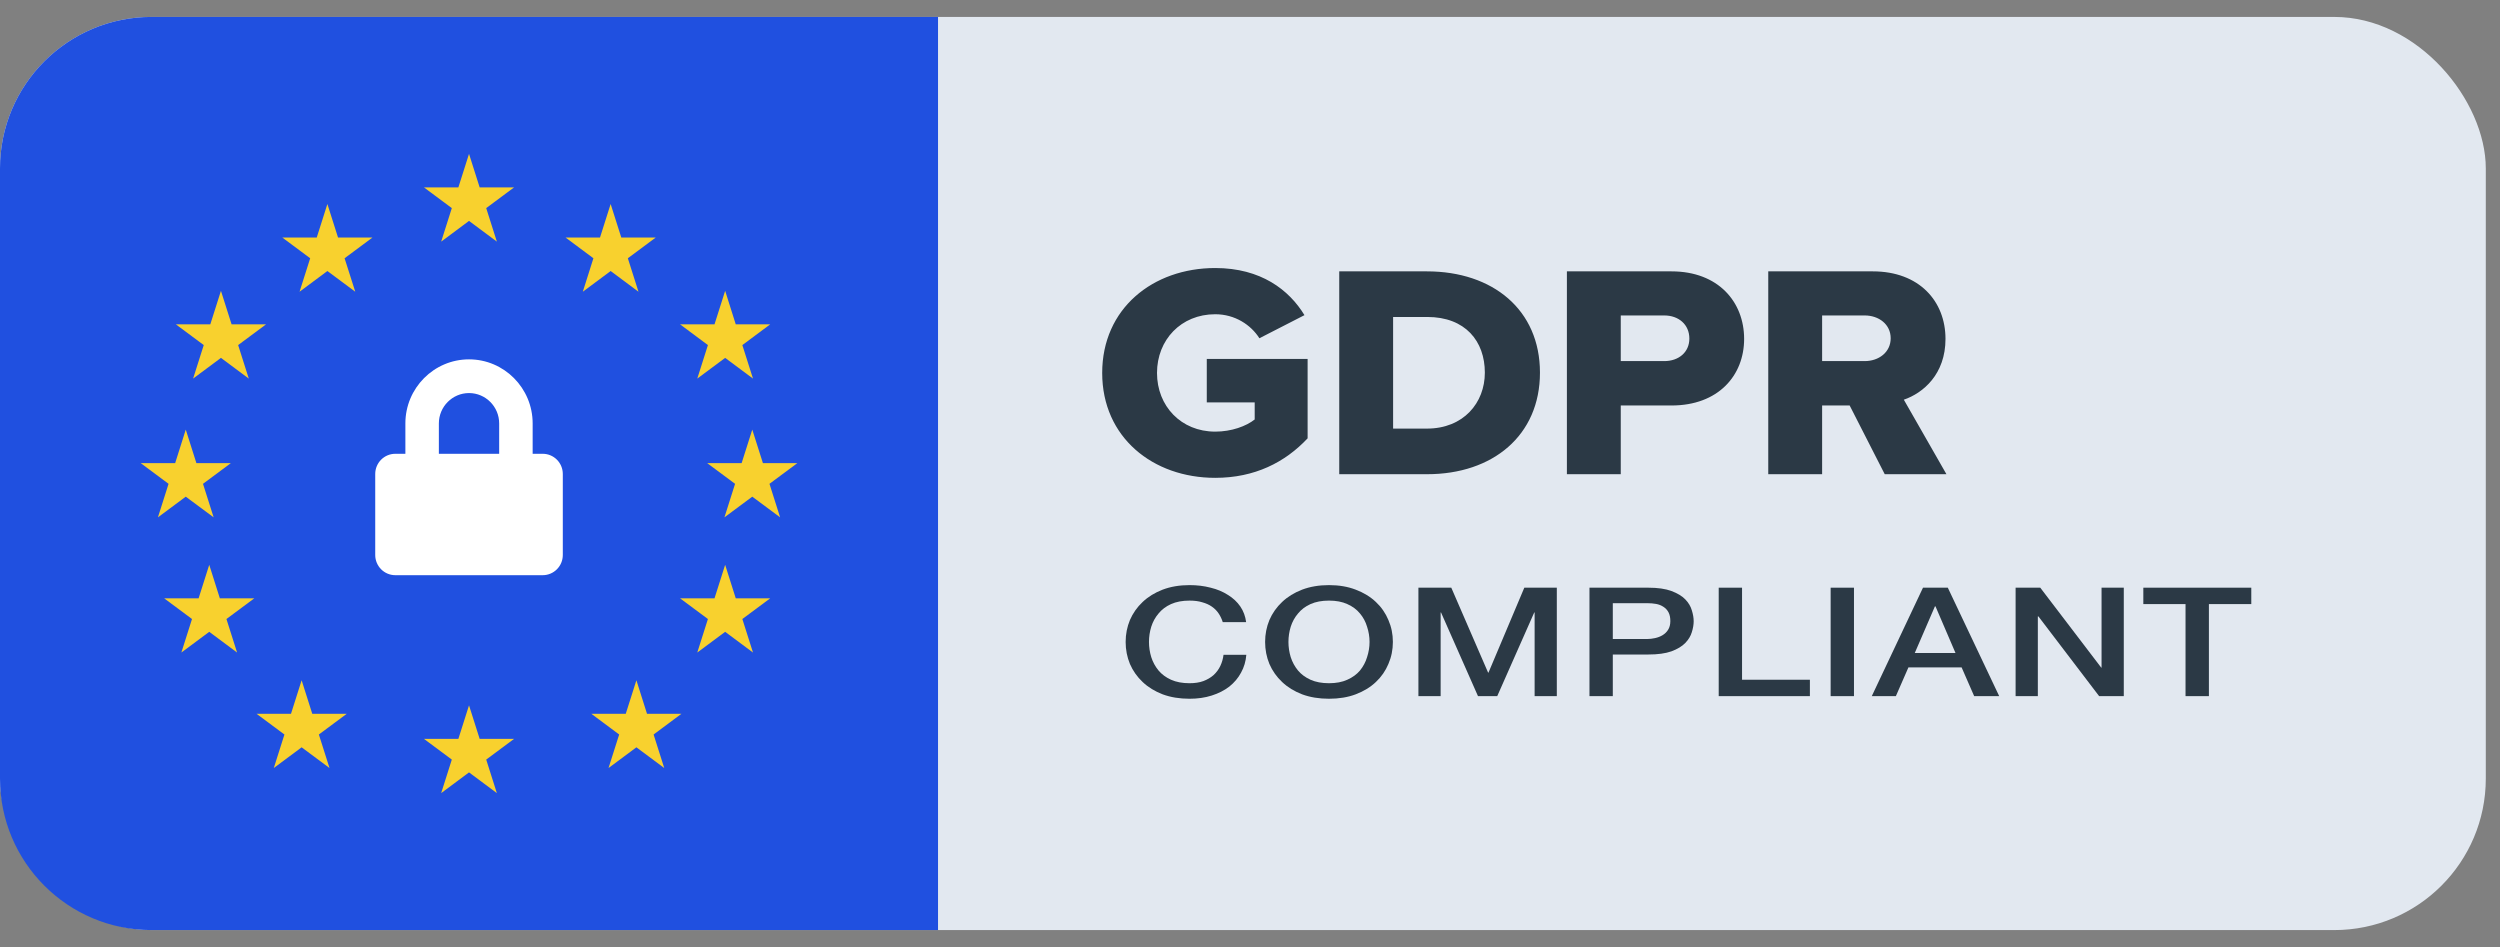<svg width="66" height="25" viewBox="0 0 66 25" fill="none" xmlns="http://www.w3.org/2000/svg">
<rect x="0" y="0" width="66" height="25" fill="#808080" stroke="none"/>
<g clip-path="url(#clip0_70_82)">
<rect y="0.447" width="65.625" height="24.107" rx="4" fill="#E2E8F0"/>
<path d="M0 4.447C0 2.237 1.791 0.447 4 0.447H24.764V24.554H4C1.791 24.554 0 22.763 0 20.554V4.447Z" fill="#2050E0"/>
<path d="M12.382 4.062L12.663 4.947H13.572L12.836 5.494L13.117 6.379L12.382 5.832L11.647 6.379L11.928 5.494L11.192 4.947H12.101L12.382 4.062Z" fill="#F8D12E"/>
<path d="M12.382 18.621L12.663 19.506H13.572L12.836 20.053L13.117 20.938L12.382 20.391L11.647 20.938L11.928 20.053L11.192 19.506H12.101L12.382 18.621Z" fill="#F8D12E"/>
<path d="M16.121 5.386L16.402 6.271H17.311L16.575 6.818L16.856 7.702L16.121 7.155L15.386 7.702L15.666 6.818L14.931 6.271H15.84L16.121 5.386Z" fill="#F8D12E"/>
<path d="M19.144 14.911L19.424 15.796H20.333L19.598 16.342L19.879 17.227L19.144 16.68L18.408 17.227L18.689 16.342L17.954 15.796H18.863L19.144 14.911Z" fill="#F8D12E"/>
<path d="M19.86 11.342L20.141 12.227H21.049L20.314 12.773L20.595 13.658L19.86 13.112L19.125 13.658L19.406 12.773L18.67 12.227H19.579L19.86 11.342Z" fill="#F8D12E"/>
<path d="M4.904 11.342L5.185 12.227H6.094L5.359 12.773L5.64 13.658L4.904 13.112L4.169 13.658L4.45 12.773L3.715 12.227H4.624L4.904 11.342Z" fill="#F8D12E"/>
<path d="M5.524 14.911L5.804 15.796H6.713L5.978 16.342L6.259 17.227L5.524 16.68L4.788 17.227L5.069 16.342L4.334 15.796H5.243L5.524 14.911Z" fill="#F8D12E"/>
<path d="M19.144 7.678L19.424 8.563H20.333L19.598 9.11L19.879 9.995L19.144 9.448L18.408 9.995L18.689 9.11L17.954 8.563H18.863L19.144 7.678Z" fill="#F8D12E"/>
<path d="M5.833 7.678L6.114 8.563H7.023L6.287 9.11L6.568 9.995L5.833 9.448L5.098 9.995L5.379 9.11L4.643 8.563H5.552L5.833 7.678Z" fill="#F8D12E"/>
<path d="M16.801 17.959L17.081 18.844H17.99L17.255 19.391L17.536 20.276L16.801 19.729L16.065 20.276L16.346 19.391L15.611 18.844H16.52L16.801 17.959Z" fill="#F8D12E"/>
<path d="M8.643 5.386L8.924 6.271H9.833L9.097 6.818L9.379 7.702L8.643 7.155L7.908 7.702L8.189 6.818L7.453 6.271H8.362L8.643 5.386Z" fill="#F8D12E"/>
<path d="M7.963 17.959L8.244 18.845H9.153L8.418 19.391L8.699 20.276L7.963 19.729L7.228 20.276L7.509 19.391L6.774 18.845H7.682L7.963 17.959Z" fill="#F8D12E"/>
<path fill-rule="evenodd" clip-rule="evenodd" d="M29.098 9.846C29.098 11.548 30.437 12.615 32.082 12.615C33.124 12.615 33.926 12.206 34.521 11.572V9.476H31.859V10.624H33.124V11.074C32.901 11.251 32.512 11.395 32.082 11.395C31.181 11.395 30.545 10.721 30.545 9.846C30.545 8.971 31.181 8.296 32.082 8.296C32.603 8.296 33.025 8.577 33.248 8.93L34.438 8.32C34.033 7.654 33.289 7.076 32.082 7.076C30.437 7.076 29.098 8.144 29.098 9.846ZM35.356 12.519V7.164H37.671C39.407 7.164 40.655 8.176 40.655 9.838C40.655 11.499 39.407 12.519 37.679 12.519H35.356ZM36.778 11.315H37.671C38.638 11.315 39.2 10.633 39.2 9.838C39.2 9.011 38.688 8.368 37.679 8.368H36.778V11.315ZM41.366 12.519V7.164H44.127C45.367 7.164 46.045 7.975 46.045 8.947C46.045 9.91 45.367 10.705 44.127 10.705H42.788V12.519H41.366ZM44.599 8.938C44.599 8.569 44.317 8.328 43.937 8.328H42.788V9.533H43.937C44.317 9.533 44.599 9.3 44.599 8.938ZM49.757 12.519L48.831 10.705H48.104V12.519H46.682V7.164H49.443C50.666 7.164 51.361 7.951 51.361 8.947C51.361 9.878 50.774 10.376 50.261 10.552L51.386 12.519H49.757ZM49.914 8.93C49.914 8.561 49.6 8.328 49.228 8.328H48.104V9.533H49.228C49.6 9.533 49.914 9.3 49.914 8.93Z" fill="#2B3945"/>
<path fill-rule="evenodd" clip-rule="evenodd" d="M14.062 11.98H14.328C14.621 11.98 14.858 12.219 14.858 12.514V14.651C14.858 14.946 14.621 15.185 14.328 15.185H10.436C10.143 15.185 9.906 14.946 9.906 14.651V12.514C9.906 12.219 10.143 11.98 10.436 11.98H10.702V11.178C10.702 10.246 11.456 9.487 12.382 9.487C13.309 9.487 14.062 10.246 14.062 11.178V11.98ZM11.586 11.178V11.98H13.178V11.178C13.178 10.737 12.821 10.377 12.382 10.377C11.943 10.377 11.586 10.737 11.586 11.178Z" fill="white"/>
<path d="M32.281 16.425C32.255 16.342 32.219 16.266 32.173 16.197C32.127 16.127 32.068 16.067 31.995 16.016C31.923 15.965 31.837 15.927 31.739 15.9C31.643 15.87 31.532 15.856 31.404 15.856C31.216 15.856 31.053 15.886 30.915 15.948C30.78 16.009 30.67 16.092 30.585 16.197C30.499 16.298 30.435 16.414 30.393 16.546C30.353 16.677 30.333 16.81 30.333 16.947C30.333 17.083 30.353 17.217 30.393 17.348C30.435 17.479 30.499 17.596 30.585 17.701C30.67 17.802 30.78 17.884 30.915 17.945C31.053 18.007 31.216 18.037 31.404 18.037C31.541 18.037 31.663 18.019 31.768 17.981C31.874 17.941 31.964 17.888 32.04 17.821C32.115 17.751 32.174 17.671 32.217 17.58C32.26 17.489 32.288 17.392 32.301 17.287H32.903C32.889 17.459 32.843 17.615 32.764 17.757C32.689 17.898 32.585 18.021 32.454 18.126C32.322 18.227 32.168 18.306 31.99 18.362C31.813 18.419 31.617 18.447 31.404 18.447C31.14 18.447 30.904 18.408 30.693 18.33C30.486 18.25 30.31 18.142 30.166 18.005C30.021 17.869 29.909 17.71 29.83 17.528C29.755 17.346 29.717 17.152 29.717 16.947C29.717 16.743 29.755 16.551 29.83 16.369C29.909 16.187 30.021 16.028 30.166 15.892C30.31 15.755 30.486 15.647 30.693 15.567C30.904 15.487 31.14 15.447 31.404 15.447C31.601 15.447 31.786 15.469 31.961 15.515C32.135 15.557 32.288 15.622 32.419 15.707C32.554 15.79 32.663 15.892 32.745 16.012C32.827 16.132 32.878 16.27 32.898 16.425H32.281Z" fill="#2B3945"/>
<path d="M35.086 15.856C34.898 15.856 34.735 15.886 34.597 15.948C34.462 16.009 34.352 16.092 34.267 16.197C34.181 16.298 34.117 16.414 34.075 16.546C34.035 16.677 34.015 16.81 34.015 16.947C34.015 17.083 34.035 17.217 34.075 17.348C34.117 17.479 34.181 17.596 34.267 17.701C34.352 17.802 34.462 17.884 34.597 17.945C34.735 18.007 34.898 18.037 35.086 18.037C35.273 18.037 35.434 18.007 35.569 17.945C35.707 17.884 35.819 17.802 35.904 17.701C35.989 17.596 36.052 17.479 36.091 17.348C36.134 17.217 36.156 17.083 36.156 16.947C36.156 16.81 36.134 16.677 36.091 16.546C36.052 16.414 35.989 16.298 35.904 16.197C35.819 16.092 35.707 16.009 35.569 15.948C35.434 15.886 35.273 15.856 35.086 15.856ZM35.086 15.447C35.349 15.447 35.584 15.487 35.791 15.567C36.001 15.647 36.179 15.755 36.323 15.892C36.468 16.028 36.578 16.187 36.654 16.369C36.733 16.551 36.772 16.743 36.772 16.947C36.772 17.152 36.733 17.346 36.654 17.528C36.578 17.71 36.468 17.869 36.323 18.005C36.179 18.142 36.001 18.25 35.791 18.33C35.584 18.408 35.349 18.447 35.086 18.447C34.822 18.447 34.586 18.408 34.375 18.33C34.168 18.25 33.992 18.142 33.848 18.005C33.703 17.869 33.591 17.71 33.512 17.528C33.437 17.346 33.399 17.152 33.399 16.947C33.399 16.743 33.437 16.551 33.512 16.369C33.591 16.187 33.703 16.028 33.848 15.892C33.992 15.755 34.168 15.647 34.375 15.567C34.586 15.487 34.822 15.447 35.086 15.447Z" fill="#2B3945"/>
<path d="M37.446 15.515H38.314L39.286 17.757H39.296L40.242 15.515H41.1V18.378H40.514V16.169H40.504L39.527 18.378H39.019L38.043 16.169H38.033V18.378H37.446V15.515Z" fill="#2B3945"/>
<path d="M41.962 15.515H43.515C43.765 15.515 43.969 15.544 44.127 15.603C44.284 15.662 44.406 15.735 44.491 15.823C44.577 15.912 44.634 16.008 44.664 16.112C44.697 16.217 44.713 16.313 44.713 16.401C44.713 16.489 44.697 16.586 44.664 16.69C44.634 16.791 44.577 16.886 44.491 16.975C44.406 17.063 44.284 17.136 44.127 17.195C43.969 17.251 43.765 17.279 43.515 17.279H42.578V18.378H41.962V15.515ZM42.578 16.87H43.48C43.55 16.87 43.62 16.862 43.693 16.846C43.765 16.83 43.831 16.805 43.89 16.77C43.952 16.733 44.002 16.684 44.038 16.626C44.077 16.564 44.097 16.488 44.097 16.397C44.097 16.303 44.081 16.226 44.048 16.164C44.015 16.103 43.97 16.055 43.914 16.02C43.859 15.983 43.794 15.957 43.722 15.944C43.65 15.931 43.573 15.924 43.49 15.924H42.578V16.87Z" fill="#2B3945"/>
<path d="M45.374 15.515H45.99V17.945H47.781V18.378H45.374V15.515Z" fill="#2B3945"/>
<path d="M48.329 15.515H48.945V18.378H48.329V15.515Z" fill="#2B3945"/>
<path d="M50.767 15.515H51.422L52.779 18.378H52.118L51.787 17.62H50.382L50.051 18.378H49.415L50.767 15.515ZM50.55 17.239H51.625L51.097 16.008H51.082L50.55 17.239Z" fill="#2B3945"/>
<path d="M53.212 15.515H53.863L55.471 17.624H55.481V15.515H56.068V18.378H55.417L53.814 16.273H53.799V18.378H53.212V15.515Z" fill="#2B3945"/>
<path d="M56.584 15.515H59.434V15.948H58.315V18.378H57.698V15.948H56.584V15.515Z" fill="#2B3945"/>
</g>
<defs>
<clipPath id="clip0_70_82">
<rect width="65.625" height="24.107" fill="white" transform="translate(0 0.447)"/>
</clipPath>
</defs>
</svg>
